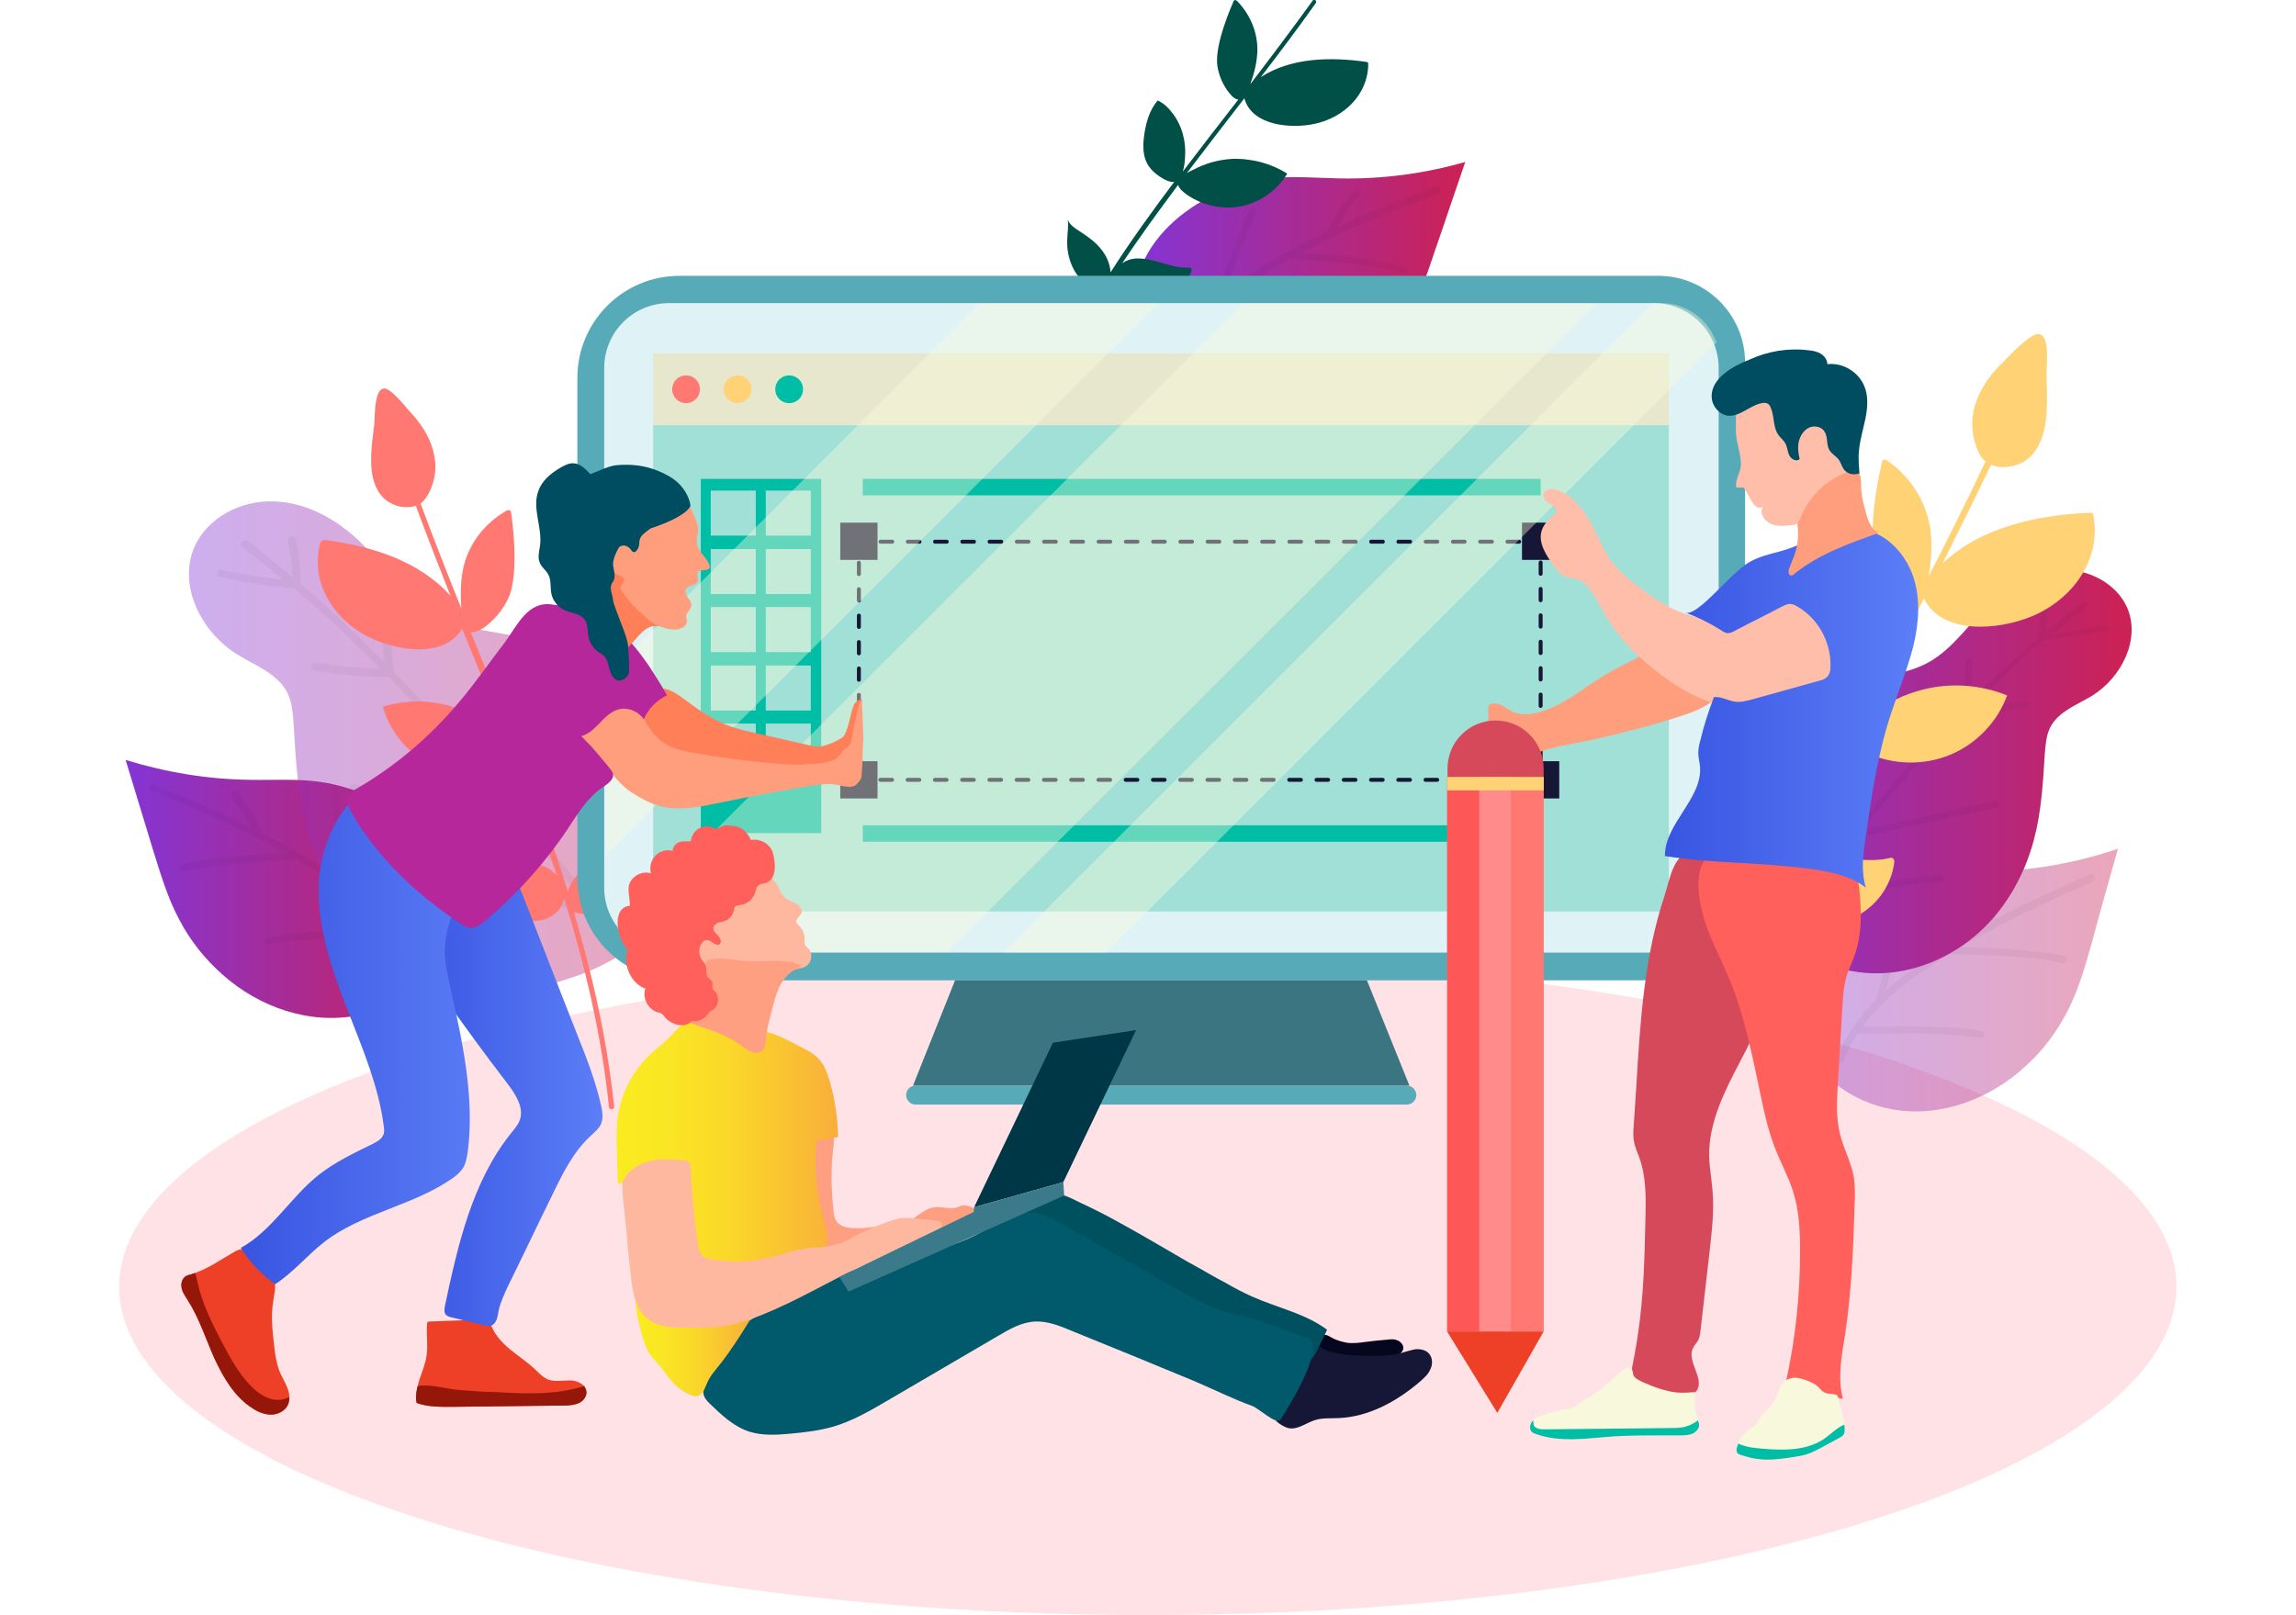 <?xml version="1.0" encoding="utf-8"?>
<!-- Generator: Adobe Illustrator 23.0.5, SVG Export Plug-In . SVG Version: 6.00 Build 0)  -->
<svg version="1.1" id="Layer_1" xmlns="http://www.w3.org/2000/svg" xmlns:xlink="http://www.w3.org/1999/xlink" x="0px" y="0px"
	 viewBox="0 0 530.1 373" style="enable-background:new 0 0 530.1 373;" xml:space="preserve">
<style type="text/css">
	.st0{fill:#E4EBF7;}
	.st1{fill:#FFFFFF;}
	.st2{fill:#D793C9;}
	.st3{fill:#ABDAF7;}
	.st4{fill:#70B2DD;}
	.st5{fill:#F29C8B;}
	.st6{fill:url(#SVGID_1_);}
	.st7{fill:#3150BC;}
	.st8{fill:#78AAF9;}
	.st9{fill:#FEB19E;}
	.st10{fill:#525559;}
	.st11{fill:url(#SVGID_2_);}
	.st12{fill:#FF856A;}
	.st13{fill:#1B3151;}
	.st14{fill:#23406D;}
	.st15{fill:#4E79B7;}
	.st16{opacity:0.49;fill:#1B3151;}
	.st17{fill:url(#SVGID_3_);}
	.st18{fill:url(#SVGID_4_);}
	.st19{fill:url(#SVGID_5_);}
	.st20{fill:url(#SVGID_6_);}
	.st21{fill:url(#SVGID_7_);}
	.st22{fill:#94D6D4;}
	.st23{fill:url(#SVGID_8_);}
	.st24{fill:#FFF7D1;}
	.st25{fill:url(#SVGID_9_);}
	.st26{fill:url(#SVGID_10_);}
	.st27{fill:url(#SVGID_11_);}
	.st28{fill:#F5E5A1;}
	.st29{fill:#CDCDCD;}
	.st30{fill:#1B1464;}
	.st31{fill:url(#SVGID_12_);}
	.st32{fill:url(#SVGID_13_);}
	.st33{fill:#D78785;}
	.st34{fill:#CA605D;}
	.st35{fill:#C5514E;}
	.st36{fill:#BE3C39;}
	.st37{fill:#B5211E;}
	.st38{fill:url(#SVGID_14_);}
	.st39{fill:#CA6AB6;}
	.st40{fill:#C55BAF;}
	.st41{fill:#BE45A6;}
	.st42{fill:#B5279A;}
	.st43{fill:url(#SVGID_15_);}
	.st44{fill:#9BC7D7;}
	.st45{fill:#72B1CA;}
	.st46{fill:#63AAC5;}
	.st47{fill:#4CA0BE;}
	.st48{fill:#2E92B5;}
	.st49{fill:url(#SVGID_16_);}
	.st50{fill:url(#SVGID_17_);}
	.st51{fill:url(#SVGID_18_);}
	.st52{fill:url(#SVGID_19_);}
	.st53{fill:#E6E6E6;}
	.st54{fill:url(#SVGID_20_);}
	.st55{fill:url(#SVGID_21_);}
	.st56{fill:url(#SVGID_22_);}
	.st57{fill:url(#SVGID_23_);}
	.st58{fill:url(#SVGID_24_);}
	.st59{fill:#E47EDA;}
	.st60{fill:#3C2BDA;}
	.st61{fill:#619CE3;}
	.st62{fill:#CCCCCC;}
	.st63{fill:#4D4D4D;}
	.st64{fill:url(#SVGID_25_);}
	.st65{fill:#999999;}
	.st66{fill:#666666;}
	.st67{fill:#F1D34E;}
	.st68{fill:#C85676;}
	.st69{fill:#8043B1;}
	.st70{fill:#FF0000;}
	.st71{fill:#FFFF00;}
	.st72{fill:#00FF00;}
	.st73{fill:#00FFFF;}
	.st74{fill:#0000FF;}
	.st75{fill:#FF00FF;}
	.st76{fill:#BF272D;}
	.st77{fill:#EF5A24;}
	.st78{fill:#F9AE3B;}
	.st79{fill:#FAEC21;}
	.st80{fill:#39B34A;}
	.st81{fill:#8AC43F;}
	.st82{fill:#006837;}
	.st83{fill:#00A79B;}
	.st84{fill:#0071BA;}
	.st85{fill:#333333;}
	.st86{fill:#808080;}
	.st87{fill:#B3B3B3;}
	.st88{fill:#F2F2F2;}
	.st89{fill:#EB1C24;}
	.st90{fill:url(#SVGID_26_);}
	.st91{fill:url(#SVGID_27_);}
	.st92{fill:url(#SVGID_28_);}
	.st93{fill:url(#SVGID_29_);}
	.st94{fill:url(#SVGID_30_);}
	.st95{fill:url(#SVGID_31_);}
	.st96{fill:url(#SVGID_32_);}
	.st97{fill:url(#SVGID_33_);}
	.st98{fill:url(#SVGID_34_);}
	.st99{fill:url(#SVGID_35_);}
	.st100{fill:url(#SVGID_36_);}
	.st101{fill:url(#SVGID_37_);}
	.st102{fill:url(#SVGID_38_);}
	.st103{fill:#FFB293;}
	.st104{fill:#FFCAB5;}
	.st105{fill:url(#SVGID_39_);}
	.st106{fill:url(#SVGID_40_);}
	.st107{fill:url(#SVGID_41_);}
	.st108{fill:url(#SVGID_42_);}
	.st109{fill:url(#SVGID_43_);}
	.st110{fill:url(#SVGID_44_);}
	.st111{fill:url(#SVGID_45_);}
	.st112{fill:url(#SVGID_46_);}
	.st113{fill:url(#SVGID_47_);}
	.st114{fill:url(#SVGID_48_);}
	.st115{fill:url(#SVGID_49_);}
	.st116{fill:url(#SVGID_50_);}
	.st117{fill:url(#SVGID_51_);}
	.st118{fill:#FFE2E6;}
	.st119{opacity:0.4;fill:url(#SVGID_52_);}
	.st120{opacity:4.000000e-02;}
	.st121{fill:url(#SVGID_53_);}
	.st122{fill:#FFD275;}
	.st123{fill:url(#SVGID_54_);}
	.st124{opacity:0.4;fill:url(#SVGID_55_);}
	.st125{fill:#FF7872;}
	.st126{fill:url(#SVGID_56_);}
	.st127{fill:#005048;}
	.st128{fill:#57ABB9;}
	.st129{fill:#DFF3F7;}
	.st130{fill:#3C7582;}
	.st131{fill:#A0E0D6;}
	.st132{fill:#E7E7CE;}
	.st133{fill:#00BEA6;}
	.st134{fill:none;stroke:#161636;stroke-width:0.91;stroke-linecap:round;stroke-linejoin:round;}
	.st135{fill:none;stroke:#161636;stroke-width:0.91;stroke-linecap:round;stroke-linejoin:round;stroke-dasharray:2.697,3.596;}
	.st136{fill:none;stroke:#161636;stroke-width:0.91;stroke-linecap:round;stroke-linejoin:round;stroke-dasharray:2.615,3.487;}
	.st137{fill:#161636;}
	.st138{opacity:0.4;}
	.st139{fill:#FBF9DD;}
	.st140{fill:#FE7F58;}
	.st141{fill:#EE4026;}
	.st142{fill:#95170A;}
	.st143{fill:url(#SVGID_57_);}
	.st144{fill:url(#SVGID_58_);}
	.st145{fill:#FF9E7D;}
	.st146{fill:#004D62;}
	.st147{fill:#D5495B;}
	.st148{fill:#FF605B;}
	.st149{fill:#F8F8DC;}
	.st150{fill:#00BEA5;}
	.st151{fill:#FFBEAA;}
	.st152{fill:url(#SVGID_59_);}
	.st153{fill:#FD5757;}
	.st154{fill:#FF8B8B;}
	.st155{fill:#06061E;}
	.st156{fill:#005160;}
	.st157{fill:#005A6C;}
	.st158{fill:#FF9F81;}
	.st159{fill:url(#SVGID_60_);}
	.st160{fill:#FFB8A0;}
	.st161{fill:url(#SVGID_61_);}
	.st162{fill:#003746;}
	.st163{fill:#3B7A8B;}
	.st164{opacity:0.2;fill-rule:evenodd;clip-rule:evenodd;fill:url(#SVGID_62_);}
	.st165{clip-path:url(#SVGID_64_);}
	.st166{fill-rule:evenodd;clip-rule:evenodd;fill:#C7C0DD;}
	.st167{opacity:0.4;fill-rule:evenodd;clip-rule:evenodd;fill:url(#SVGID_65_);}
	.st168{fill-rule:evenodd;clip-rule:evenodd;fill:#350A3D;}
	.st169{fill-rule:evenodd;clip-rule:evenodd;fill:url(#SVGID_66_);}
	.st170{fill-rule:evenodd;clip-rule:evenodd;fill:#CB6459;}
	.st171{fill-rule:evenodd;clip-rule:evenodd;fill:#B24949;}
	.st172{fill-rule:evenodd;clip-rule:evenodd;fill:#005A6C;}
	.st173{fill-rule:evenodd;clip-rule:evenodd;fill:#E6AD83;}
	.st174{fill-rule:evenodd;clip-rule:evenodd;fill:#B02539;}
	.st175{fill-rule:evenodd;clip-rule:evenodd;fill:#ECD8DA;}
	.st176{fill-rule:evenodd;clip-rule:evenodd;fill:#DF9AA3;}
	.st177{fill-rule:evenodd;clip-rule:evenodd;fill:#C73048;}
	.st178{fill-rule:evenodd;clip-rule:evenodd;fill:#CF4A60;}
	.st179{fill-rule:evenodd;clip-rule:evenodd;fill:#D4A037;}
	.st180{fill-rule:evenodd;clip-rule:evenodd;fill:url(#SVGID_67_);}
	.st181{fill-rule:evenodd;clip-rule:evenodd;fill:url(#SVGID_68_);}
	.st182{fill-rule:evenodd;clip-rule:evenodd;fill:url(#SVGID_69_);}
	.st183{fill-rule:evenodd;clip-rule:evenodd;fill:#FFFFFF;}
	.st184{fill-rule:evenodd;clip-rule:evenodd;fill:url(#SVGID_70_);}
	.st185{fill-rule:evenodd;clip-rule:evenodd;fill:#F2DBDF;}
	.st186{fill-rule:evenodd;clip-rule:evenodd;fill:#BD263E;}
	.st187{fill-rule:evenodd;clip-rule:evenodd;fill:#472055;}
	.st188{fill-rule:evenodd;clip-rule:evenodd;fill:#542763;}
	.st189{fill-rule:evenodd;clip-rule:evenodd;fill:#9EBCD2;}
	.st190{fill-rule:evenodd;clip-rule:evenodd;fill:#7696AE;}
	.st191{fill-rule:evenodd;clip-rule:evenodd;fill:url(#SVGID_71_);}
	.st192{fill-rule:evenodd;clip-rule:evenodd;fill:url(#SVGID_72_);}
	.st193{fill-rule:evenodd;clip-rule:evenodd;fill:url(#SVGID_73_);}
	.st194{fill-rule:evenodd;clip-rule:evenodd;fill:#E7E2EF;}
	.st195{fill:#F4A640;}
	.st196{fill:#ADCFD8;}
	.st197{fill:#55769F;}
	.st198{fill:#DAEEF7;}
	.st199{fill:#FEB546;}
	.st200{fill:#FF5B7E;}
	.st201{fill:#E03268;}
	.st202{fill:#07085B;}
	.st203{fill:#02CCC0;}
	.st204{fill:#06BFAD;}
	.st205{opacity:0.5;fill:#55769F;}
	.st206{fill:#C4DFE8;}
	.st207{fill:#FFC0BB;}
	.st208{opacity:0.6;fill:#FC8D84;}
	.st209{fill:#050645;}
	.st210{fill:#F99893;}
	.st211{fill:#6F747A;}
	.st212{fill:#CDD6E0;}
	.st213{fill:#D9D9D9;}
	.st214{fill:#71BF9D;}
	.st215{fill:none;stroke:#E57E55;stroke-width:0.886;stroke-linecap:round;stroke-linejoin:round;stroke-miterlimit:10;}
	.st216{fill:none;stroke:#E57E55;stroke-width:0.709;stroke-linecap:round;stroke-linejoin:round;stroke-miterlimit:10;}
	.st217{fill:#FFD25A;}
	.st218{fill:#FFBE57;}
	.st219{fill:none;stroke:#FFFFFF;stroke-width:0.865;stroke-miterlimit:10;}
	.st220{fill:#764582;}
	.st221{fill:#9D68AA;}
	.st222{fill:#FFFFFF;stroke:#764582;stroke-width:0.865;stroke-miterlimit:10;}
	.st223{fill-rule:evenodd;clip-rule:evenodd;fill:#764582;}
	.st224{fill-rule:evenodd;clip-rule:evenodd;fill:#FFFFFF;stroke:#764582;stroke-width:0.91;stroke-miterlimit:10;}
	.st225{fill:none;stroke:#764582;stroke-width:1.124;stroke-miterlimit:10;}
	.st226{fill:#FFFFFF;stroke:#764582;stroke-width:0.91;stroke-linecap:round;stroke-linejoin:round;stroke-miterlimit:10;}
	.st227{opacity:0.7;fill:#A1ABAD;}
	.st228{fill:#DD4026;}
	.st229{fill:#E2E2E2;}
	.st230{fill:#FD6141;}
	.st231{fill:none;}
	.st232{fill:none;stroke:#EFE9DA;stroke-width:1.028;stroke-linecap:round;stroke-miterlimit:10;}
	.st233{fill:none;stroke:#EFE9DA;stroke-width:1.028;stroke-miterlimit:10;}
	.st234{fill:#3C8460;}
	.st235{opacity:0.2;fill:#764582;}
	.st236{fill:#E4BCE8;}
	.st237{fill:none;stroke:#FFFFFF;stroke-width:0.865;stroke-miterlimit:10;}
	.st238{fill:#FDEEFF;}
	.st239{fill:#A1ABAD;}
	.st240{fill:#FFCC5A;stroke:#764582;stroke-width:0.865;stroke-miterlimit:10;}
	.st241{fill-rule:evenodd;clip-rule:evenodd;fill:#9D68AA;}
	.st242{fill:#FFB072;}
	.st243{fill:#3E2344;}
	.st244{fill:#FFDCAE;}
	.st245{fill:#FFFFFF;stroke:#FD6141;stroke-width:1.647;stroke-linecap:round;stroke-linejoin:round;stroke-miterlimit:10;}
	.st246{fill:#FF8976;}
	.st247{fill:#F99441;}
	.st248{clip-path:url(#SVGID_75_);fill:#FFAEC1;}
	.st249{clip-path:url(#SVGID_75_);fill:#FFB072;}
	.st250{fill:#552F5E;}
	.st251{fill:#F29353;}
	.st252{clip-path:url(#SVGID_77_);fill:#FFAEC1;}
	.st253{clip-path:url(#SVGID_77_);fill:#FFB072;}
	.st254{fill:none;stroke:#FFFFFF;stroke-width:0.443;stroke-miterlimit:10;}
	.st255{fill-rule:evenodd;clip-rule:evenodd;fill:#FFB072;}
	.st256{fill:#E57E55;}
	.st257{opacity:0.5;fill:#E57E55;}
	.st258{opacity:0.7;fill-rule:evenodd;clip-rule:evenodd;fill:#A1ABAD;}
	.st259{fill:none;stroke:#FFFFFF;stroke-width:0.443;stroke-linecap:round;stroke-linejoin:round;stroke-miterlimit:10;}
	.st260{fill-rule:evenodd;clip-rule:evenodd;fill:#FD6141;}
	.st261{opacity:0.5;}
	.st262{fill-rule:evenodd;clip-rule:evenodd;fill:#DD4026;}
	.st263{clip-path:url(#SVGID_79_);fill:#DD4026;}
	.st264{fill:#F7B614;}
	.st265{opacity:0.5;fill:#FFBE57;}
	.st266{clip-path:url(#SVGID_81_);fill:#DD4026;}
	.st267{fill:none;stroke:#FFFFFF;stroke-width:0.443;stroke-linecap:round;stroke-miterlimit:10;}
	.st268{opacity:0.3;fill:#764582;}
</style>
<g>
	<ellipse class="st118" cx="265" cy="297.2" rx="237.5" ry="75.8"/>
	<g>
		<g>
			<linearGradient id="SVGID_1_" gradientUnits="userSpaceOnUse" x1="414.186" y1="226.393" x2="488.918" y2="226.393">
				<stop  offset="0" style="stop-color:#8335D6"/>
				<stop  offset="1" style="stop-color:#CD2153"/>
			</linearGradient>
			<path style="opacity:0.4;fill:url(#SVGID_1_);" d="M444,202.2c5.3-0.9,10.8-0.7,16.2-0.9c9.8-0.4,19.5-2.1,28.8-5.3
				c-2,7.1-4,14.1-5.9,21.2c-1.5,5.5-3.1,11-5.6,16c-2.4,4.8-5.7,9.3-9.7,12.9c-8.2,7.7-19.9,12.1-30.9,10.1
				c-9.7-1.7-18.8-8.5-21.6-18.2C409.8,219.7,427.5,205,444,202.2z"/>
			<path class="st120" d="M482.6,201.9c-7.5,3.3-15,6.7-22.2,10.5c1.2-2.5,2.6-4.9,4.4-7.1c0.7-0.8-0.6-2-1.2-1.1
				c-2.2,2.9-4,6-5.5,9.3c0,0.1,0,0.1,0,0.2c-3.2,1.7-6.4,3.6-9.6,5.5c-4.5,2.8-9.1,5.9-13.1,9.6c1.7-6.3,3.7-12.5,6-18.7
				c0.4-1-1.1-1.8-1.5-0.8c-2.7,7.1-4.9,14.3-6.8,21.6c-3.8,3.8-7,8.2-9,13.3c-0.4,1,1.1,1.8,1.5,0.8c0.9-2.2,2-4.3,3.3-6.3
				c0,0,0,0,0,0c9.3,0.1,19-0.5,28.2,1c1.1,0.2,1.4-1.5,0.4-1.6c-9-1.5-18.4-0.9-27.5-1c5.2-7,12.7-12.3,20.1-16.8c0,0,0,0,0,0
				c8.6,0.4,17.6,0.2,26,2.1c1,0.2,1.4-1.4,0.4-1.6c-7.7-1.7-15.9-1.7-23.8-2.1c9.8-5.8,20.2-10.5,30.5-15.1
				C484.1,203.1,483.6,201.5,482.6,201.9z"/>
		</g>
		<g>
			<linearGradient id="SVGID_2_" gradientUnits="userSpaceOnUse" x1="396.614" y1="178.042" x2="492.069" y2="178.042">
				<stop  offset="0" style="stop-color:#8335D6"/>
				<stop  offset="1" style="stop-color:#CD2153"/>
			</linearGradient>
			<path class="st11" d="M403.3,174.1c5.4-8,13.8-13.9,23.2-16.3c6.3-1.6,13-1.7,18.7-4.8c5.8-3.2,9.6-9.2,14.4-13.8
				c4.5-4.2,10.2-7.4,16.4-7.6c6.2-0.2,12.6,3.1,15.1,8.7c3.2,7.3-1.3,16.2-8.1,20.4c-3.5,2.1-7.7,3.6-9.6,7.2
				c-1,1.9-1.1,4.1-1.3,6.2c-0.4,6.7-0.8,13.4-2.5,19.8c-2.3,8.7-7,16.8-13.9,22.5c-6.9,5.7-15.9,9-24.9,8.3
				c-4.6-0.4-9.1-1.7-13.5-3.3C396.2,213.5,390.7,192.7,403.3,174.1z"/>
			<path class="st120" d="M485.8,144.5c-3.9,0.8-7.7,1.4-11.6,1.8c2.5-2.1,5-4.2,7.6-6.1c0.8-0.6-0.3-1.8-1.1-1.1
				c-2.9,2.2-5.7,4.5-8.4,6.8c0.1-2.3,0.4-4.5,0.9-6.7c0.2-1-1.3-1.5-1.5-0.5c-0.6,2.8-0.9,5.7-1,8.5c-5.5,4.7-10.8,9.7-15.9,14.8
				c0.3-3.1,0.5-6.1,0.5-9.2c0-1-1.6-1.1-1.6-0.1c0,3.7-0.2,7.4-0.7,11c-8.6,8.8-16.8,18.1-24.7,27.5c0.9-9.6,2-19.2,3.3-28.8
				c0.1-1-1.4-1.1-1.6-0.1c-1.4,10.3-2.6,20.6-3.5,30.9c0,0,0,0,0,0c-3.6,4.4-7.2,8.8-10.8,13.2c-0.3-0.4-0.6-1.1-0.8-2
				c-0.5-2.4-1-4.9-1.4-7.4c-0.9-5.6-1.4-11.3-1.7-16.9c0-1-1.6-1.1-1.6-0.1c0.5,9.5,1.8,19,3.9,28.3c-0.9,1.1-1.7,2.1-2.6,3.2
				c-0.6,0.8,0.7,1.6,1.3,0.8c0.9-1.1,1.8-2.3,2.8-3.4c11-0.8,21.4-5.1,32.4-5c1,0,1.1-1.6,0.1-1.6c-9.3-0.1-18,3-27.1,4.4
				c-1.7,0.3-3,0.6-4,0.4c3.6-4.5,7.3-8.9,11-13.4l32.9-7.2c1-0.2,0.6-1.7-0.4-1.5c-10.3,2.3-20.6,4.5-30.9,6.8
				c7.8-9.3,15.8-18.5,24.3-27.1c4.8-0.1,9.5-0.5,14.2-1.3c1-0.2,0.6-1.7-0.4-1.5c-4.1,0.7-8.2,1.1-12.3,1.2
				c5.3-5.3,10.7-10.4,16.4-15.3c4.7-0.4,9.4-1.1,14.1-2.1C487.1,145.8,486.8,144.3,485.8,144.5z"/>
		</g>
		<path class="st122" d="M482.8,118.4c-12.4,0.5-25.4,3.3-34.3,11.7c3.8-7.6,7.6-15.2,11.2-22.8c1.2,0.6,2.7,0.7,4,0.5
			c6.3-0.8,8.3-6.4,8.8-12c0.2-3,0.1-5.9,0-8.9c-0.1-2.1,1.4-12.4-3.6-9.1c-2.4,1.6-4.3,3.7-6.3,5.7c-3.1,2.9-5.6,6.5-6.7,10.4
			c-0.8,2.9-0.8,6,0.4,9.3c0.4,1.2,1,2.4,2,3.3c0,0,0.1,0.1,0.1,0.1c-4.2,8.9-8.6,17.7-13.1,26.5c0-0.1,0-0.1,0-0.2
			c0.6-3.7,0.9-7.5,0.3-11.2c-1.1-6.3-4.7-11.8-10-15.4c-0.4-0.3-1-0.2-1.1,0.4c0,0.2-3.9,15.7-1.2,22.8c1,2.7,2.6,5.2,4.7,7.2
			c1,1,2.7,2.6,4.3,2.5c-4.7,9.2-9.4,18.3-14,27.6c0.2-1.7,0-3.6-0.1-4.9c-0.6-5.3-3-10.5-7.1-14.1c-1.6-1.4-3.5-2.6-5.6-3.2
			c-2.3,3.9-2.6,8.6-2.2,13.1c0.2,2.5,0.6,5,1.8,7.1c1.1,2,2.9,3.5,5,4.5c1.5,0.8,4.5,2,6.3,1.4c-5.5,11.3-10.8,22.6-15.6,34.2
			c-0.7-2.9-2.6-5.4-4.9-7.3c-2.3-1.9-5.1-3.2-7.8-4.4c-1.8-0.8-3.8-1.6-5-3.2c0.9,2.2,0.8,4.5,1.1,6.8c0.4,3.1,1.6,6.1,3.4,8.6
			c1.2,1.7,2.7,3.2,4.5,4.1c2.1,1,4.7,1.4,6.5,0.6c-1.7,4.3-3.3,8.6-4.9,12.9c-4.3,12.1-7.8,24.5-10.2,37.1
			c-0.2,0.9,1.2,1.2,1.3,0.3c3.7-18.6,9.6-36.5,16.7-54c0.1,2.2,1.3,4.4,4,5.9c1.2,0.6,2.6,0.9,3.9,1.1c4.1,0.4,8.4-0.8,11.7-3.4
			c3.3-2.5,5.6-6.4,6.2-10.5c0.1-0.5,0.1-1-0.3-1.3c-0.3-0.2-0.6-0.1-0.9,0c-3,0.7-6.1,0.4-9.1,0.1c-3-0.3-6.1-0.6-9.1,0.2
			c-1.6,0.4-3,1.3-4,2.4c4.3-10,8.9-19.9,13.7-29.7c0.6,1.3,2.5,2.2,3.7,2.8c5.9,2.7,13,2.8,19,0.3c6-2.5,10.9-7.6,13.1-13.7
			c-6.2-2.5-13.1-3-19.6-1.3c-4.3,1.1-8.3,3.1-11.8,5.8c-0.6,0.4-1.4,1.1-2.3,1.8c4.8-9.6,9.7-19.1,14.5-28.7
			c4.2,8.6,17.4,7.3,25,4.1c9.3-3.9,16.1-13.1,14.1-23.4C483.4,118.6,483,118.4,482.8,118.4z"/>
	</g>
	<g>
		<g>
			<linearGradient id="SVGID_3_" gradientUnits="userSpaceOnUse" x1="28.997" y1="205.303" x2="104.552" y2="205.303">
				<stop  offset="0" style="stop-color:#8335D6"/>
				<stop  offset="1" style="stop-color:#CD2153"/>
			</linearGradient>
			<path class="st17" d="M74.1,180.6c-5.4-0.8-10.8-0.4-16.2-0.5c-9.8-0.1-19.5-1.7-28.9-4.6c2.1,7,4.3,14,6.4,21
				c1.7,5.4,3.3,10.9,6,15.9c2.5,4.8,5.9,9.1,10,12.7c8.4,7.5,20.1,11.6,31.2,9.4c9.6-2,18.5-9,21.1-18.7
				C108.7,197.3,90.7,183,74.1,180.6z"/>
			<path class="st120" d="M35.5,181.2c7.5,3.2,15.1,6.3,22.5,9.9c-1.3-2.5-2.8-4.8-4.5-7c-0.7-0.8,0.5-2,1.2-1.2
				c2.3,2.8,4.2,5.9,5.7,9.2c0,0.1,0,0.1,0,0.2c3.3,1.7,6.5,3.4,9.7,5.3c4.6,2.7,9.2,5.7,13.3,9.2c-1.8-6.3-4-12.4-6.4-18.5
				c-0.4-1,1.1-1.8,1.5-0.8c2.8,7,5.3,14.1,7.3,21.4c3.9,3.7,7.2,8,9.3,13c0.4,1-1,1.8-1.5,0.8c-0.9-2.2-2.1-4.3-3.4-6.2
				c0,0,0,0,0,0c-9.3,0.3-19-0.1-28.2,1.6c-1.1,0.2-1.5-1.4-0.4-1.6c8.9-1.7,18.3-1.4,27.4-1.7c-5.4-6.9-13-12-20.5-16.3
				c0,0,0,0,0,0c-8.6,0.6-17.6,0.7-26,2.7c-1,0.3-1.4-1.4-0.4-1.6c7.7-1.9,15.8-2.1,23.8-2.6c-9.9-5.6-20.4-10-30.9-14.4
				C34,182.4,34.5,180.8,35.5,181.2z"/>
		</g>
		<g>
			<linearGradient id="SVGID_4_" gradientUnits="userSpaceOnUse" x1="43.586" y1="172.363" x2="159.294" y2="172.363">
				<stop  offset="0" style="stop-color:#8335D6"/>
				<stop  offset="1" style="stop-color:#CD2153"/>
			</linearGradient>
			<path style="opacity:0.4;fill:url(#SVGID_4_);" d="M151.3,167.7c-6.5-9.8-16.8-17-28.1-19.9c-7.6-1.9-15.8-2.1-22.7-5.9
				c-7.1-4-11.6-11.2-17.4-16.8c-5.4-5.2-12.4-9.1-19.9-9.3c-7.5-0.3-15.3,3.7-18.3,10.5c-3.9,8.9,1.6,19.7,9.8,24.8
				c4.2,2.6,9.3,4.4,11.6,8.8c1.2,2.3,1.3,4.9,1.5,7.5c0.5,8.1,0.9,16.2,3,24c2.8,10.5,8.5,20.4,16.8,27.4c8.3,7,19.3,11,30.2,10.2
				c5.6-0.4,11.1-2.1,16.4-4C159.7,215.5,166.5,190.3,151.3,167.7z"/>
			<path class="st120" d="M51.2,131.6c4.7,1,9.4,1.8,14.1,2.3c-3-2.6-6.1-5.1-9.3-7.5c-1-0.7,0.3-2.1,1.3-1.4
				c3.5,2.7,6.9,5.5,10.2,8.3c-0.1-2.7-0.4-5.4-1-8.2c-0.3-1.2,1.5-1.8,1.8-0.6c0.7,3.4,1.1,6.9,1.2,10.4c6.7,5.7,13,11.8,19.2,18
				c-0.4-3.7-0.5-7.4-0.5-11.1c0-1.2,1.9-1.3,1.9-0.1c0,4.5,0.3,8.9,0.8,13.4c10.4,10.7,20.3,22,29.9,33.5
				c-1.1-11.7-2.4-23.3-3.9-34.9c-0.2-1.2,1.7-1.3,1.9-0.1c1.7,12.5,3.1,25,4.2,37.5c0,0,0,0,0,0c4.4,5.3,8.8,10.7,13.1,16.1
				c0.4-0.5,0.7-1.3,1-2.5c0.6-3,1.2-5.9,1.7-8.9c1.1-6.8,1.8-13.7,2.1-20.6c0.1-1.2,2-1.3,1.9-0.1c-0.6,11.6-2.2,23-4.8,34.3
				c1,1.3,2.1,2.6,3.1,3.9c0.8,0.9-0.8,2-1.6,1c-1.1-1.4-2.2-2.7-3.3-4.1c-13.3-1-25.9-6.2-39.3-6.2c-1.2,0-1.3-1.9-0.1-1.9
				c11.3,0,21.9,3.7,32.9,5.4c2,0.3,3.6,0.8,4.9,0.5c-4.4-5.4-8.8-10.9-13.3-16.3l-39.9-8.8c-1.2-0.3-0.8-2.1,0.4-1.8
				c12.5,2.8,25,5.5,37.5,8.3c-9.5-11.3-19.2-22.5-29.5-33c-5.8-0.1-11.6-0.6-17.3-1.6c-1.2-0.2-0.8-2,0.4-1.8c5,0.8,9.9,1.3,15,1.5
				c-6.4-6.5-13-12.7-19.9-18.6c-5.8-0.5-11.4-1.4-17.1-2.6C49.6,133.2,50,131.3,51.2,131.6z"/>
		</g>
		<path class="st125" d="M75,124.7c10.8,1.4,21.9,4.9,29,12.9c-2.7-6.9-5.4-13.8-8-20.8c-1.1,0.4-2.4,0.4-3.6,0.2
			c-5.4-1.2-6.8-6.2-6.7-11.1c0-2.6,0.4-5.2,0.7-7.8c0.2-1.8-0.2-10.9,3.8-7.7c1.9,1.5,3.4,3.6,5.1,5.4c2.5,2.8,4.4,6.1,5,9.6
			c0.5,2.6,0.2,5.3-1.1,8.1c-0.5,1-1.1,2-2,2.7c0,0-0.1,0.1-0.1,0.1c3,8.1,6.2,16.2,9.4,24.2c0,0,0-0.1,0-0.1
			c-0.2-3.3-0.2-6.6,0.6-9.8c1.4-5.4,5-9.9,9.9-12.7c0.4-0.2,0.9-0.1,1,0.4c0,0.2,2.2,14-0.7,20c-1.1,2.3-2.7,4.3-4.6,5.9
			c-1,0.8-2.6,2-4,1.8c3.4,8.4,6.8,16.7,10.1,25.1c0-1.5,0.3-3.1,0.5-4.3c0.9-4.6,3.5-8.9,7.3-11.7c1.5-1.1,3.3-2,5.1-2.4
			c1.7,3.6,1.6,7.7,0.9,11.6c-0.4,2.1-0.9,4.3-2.2,6.1c-1.1,1.6-2.8,2.8-4.7,3.6c-1.4,0.5-4.1,1.4-5.6,0.7c4,10.3,7.7,20.6,11,31.1
			c0.8-2.5,2.7-4.6,4.8-6c2.2-1.5,4.7-2.4,7.2-3.2c1.7-0.5,3.5-1.1,4.6-2.4c-0.9,1.8-1,3.9-1.5,5.9c-0.6,2.7-1.9,5.2-3.6,7.2
			c-1.2,1.4-2.6,2.6-4.3,3.2c-1.9,0.7-4.2,0.8-5.8,0.1c1.1,3.9,2.2,7.7,3.2,11.7c2.8,10.9,4.9,22,6.1,33.2c0.1,0.8-1.1,0.9-1.2,0.2
			c-1.7-16.6-5.5-32.6-10.4-48.4c-0.2,1.9-1.4,3.8-3.9,4.8c-1.1,0.5-2.3,0.6-3.5,0.6c-3.6,0-7.3-1.4-10-3.9c-2.7-2.5-4.3-6-4.6-9.6
			c0-0.4,0-0.9,0.4-1.1c0.2-0.1,0.5,0,0.8,0.1c2.5,0.9,5.3,0.8,7.9,0.8c2.7,0,5.4,0,7.9,0.9c1.4,0.5,2.5,1.3,3.4,2.4
			c-3-9.1-6.2-18.1-9.7-27c-0.7,1.1-2.4,1.8-3.5,2.1c-5.4,1.9-11.5,1.4-16.6-1.2c-5-2.6-8.9-7.5-10.4-13c5.6-1.7,11.7-1.6,17.2,0.4
			c3.7,1.3,7,3.3,9.8,6c0.5,0.4,1.2,1,1.8,1.7c-3.4-8.8-7-17.5-10.5-26.1c-4.4,7.2-15.7,5-22.2,1.6c-7.8-4.2-13-12.6-10.5-21.6
			C74.4,124.8,74.8,124.7,75,124.7z"/>
	</g>
	<g>
		<g>
			<linearGradient id="SVGID_5_" gradientUnits="userSpaceOnUse" x1="261.791" y1="66.556" x2="338.313" y2="66.556">
				<stop  offset="0" style="stop-color:#8335D6"/>
				<stop  offset="1" style="stop-color:#CD2153"/>
			</linearGradient>
			<path class="st19" d="M293.1,41.2c5.4-0.6,10.8-0.1,16.2,0c9.8,0.2,19.6-1.1,29-3.8c-2.4,6.9-4.7,13.9-7.1,20.8
				c-1.8,5.4-3.7,10.8-6.4,15.7c-2.7,4.7-6.2,8.9-10.3,12.4c-8.6,7.2-20.5,11-31.4,8.5c-9.6-2.3-18.3-9.5-20.6-19.3
				C258.1,57,276.5,43.2,293.1,41.2z"/>
			<path class="st120" d="M331.7,43c-7.6,2.9-15.3,5.9-22.8,9.3c1.3-2.4,2.9-4.7,4.7-6.9c0.7-0.8-0.5-2-1.2-1.2
				c-2.4,2.7-4.3,5.7-5.9,9c0,0.1,0,0.1,0,0.2c-3.3,1.6-6.6,3.2-9.8,5c-4.6,2.6-9.4,5.5-13.6,8.9c2-6.2,4.3-12.3,6.9-18.3
				c0.4-1-1-1.8-1.4-0.9c-3,6.9-5.7,14-7.9,21.2c-4,3.6-7.5,7.8-9.7,12.8c-0.4,1,1,1.8,1.4,0.9c1-2.2,2.2-4.2,3.6-6.1c0,0,0,0,0,0
				c9.3,0.6,19,0.5,28.1,2.5c1,0.2,1.5-1.4,0.4-1.6c-8.9-1.9-18.3-1.9-27.4-2.4c5.5-6.7,13.4-11.6,20.9-15.7c0,0,0,0,0,0
				c8.6,0.9,17.5,1.2,25.9,3.5c1,0.3,1.5-1.3,0.4-1.6c-7.6-2.1-15.8-2.6-23.7-3.3c10.1-5.3,20.7-9.4,31.3-13.5
				C333.1,44.2,332.7,42.6,331.7,43z"/>
		</g>
		<path class="st127" d="M315.9,14.7c0-0.2-0.2-0.4-0.4-0.4c-8.4-1.2-17.4-1-24.4,3.5c4.3-5.6,8.6-11.3,12.7-17.1
			c0.3-0.5-0.4-1.1-0.7-0.6c-4.7,6.5-9.5,12.9-14.4,19.3c0,0,0-0.1,0-0.1c0.9-2.4,1.5-4.9,1.6-7.5c0.1-4.4-1.7-8.5-4.7-11.6
			c-0.2-0.2-0.7-0.3-0.8,0.1c0,0.1-4.6,10-3.7,15.1c0.3,1.9,1.1,3.8,2.2,5.4c0.6,0.8,1.5,2.1,2.6,2.2c-4.3,5.5-8.6,11.1-12.8,16.6
			c0.3-1.1,0.5-2.4,0.5-3.3c0.3-3.6-0.7-7.4-3-10.3c-0.9-1.2-2-2.2-3.3-2.8c-2,2.3-2.8,5.4-3.2,8.5c-0.2,1.7-0.2,3.4,0.3,5
			c0.5,1.5,1.5,2.7,2.7,3.6c0.9,0.7,2.7,1.9,4,1.7c-5.1,6.8-10.1,13.7-14.7,20.9c-0.1-2-1-4-2.3-5.5c-1.3-1.6-3-2.8-4.7-3.9
			c-1.1-0.7-2.4-1.5-2.9-2.8c0.3,1.5-0.1,3.1-0.1,4.7c-0.1,2.1,0.3,4.2,1.2,6.2c0.6,1.3,1.4,2.5,2.5,3.3c1.3,0.9,3,1.5,4.3,1.3
			c-1.7,2.6-3.3,5.3-4.9,8c-4.4,7.6-8.3,15.4-11.5,23.5c-0.2,0.6,0.6,0.9,0.9,0.4c4.8-12,11-23.2,18-33.9c-0.2,1.5,0.3,3.1,1.9,4.4
			c0.7,0.6,1.6,1,2.5,1.2c2.7,0.8,5.7,0.5,8.2-0.8c2.5-1.3,4.5-3.6,5.5-6.2c0.1-0.3,0.2-0.7-0.1-0.9c-0.2-0.1-0.4-0.1-0.6-0.1
			c-2.1,0.1-4.1-0.5-6.1-1.1c-2-0.6-4-1.1-6.1-1c-1.1,0.1-2.2,0.5-3,1.1c4.1-6.2,8.5-12.2,12.9-18.1c0.3,1,1.4,1.8,2.1,2.3
			c3.6,2.5,8.3,3.5,12.6,2.6c4.3-0.9,8.2-3.7,10.5-7.5c-3.8-2.4-8.4-3.6-12.9-3.4c-3,0.2-5.9,1-8.6,2.4c-0.4,0.2-1.1,0.5-1.7,0.9
			c4.4-5.8,8.9-11.6,13.3-17.3c1.7,6.3,10.7,7.1,16.2,5.9C310.2,27.2,315.9,21.9,315.9,14.7z"/>
	</g>
	<g>
		<g>
			<path class="st128" d="M133.3,202.8V87.3c0-13.1,10.6-23.6,23.6-23.6h226c11,0,20,9,20,20v119.1c0,13.1-10.6,23.6-23.6,23.6
				H156.9C143.8,226.4,133.3,215.8,133.3,202.8z"/>
			<path class="st129" d="M381.7,220H154.5c-8.3,0-15-6.7-15-15V85c0-8.3,6.7-15,15-15h227.3c8.3,0,15,6.7,15,15v120
				C396.7,213.3,390,220,381.7,220z"/>
		</g>
		<path class="st128" d="M324.8,255.1H211.4c-1.2,0-2.2-1-2.2-2.2l0,0c0-1.2,1-2.2,2.2-2.2h113.4c1.2,0,2.2,1,2.2,2.2l0,0
			C327,254.1,326,255.1,324.8,255.1z"/>
		<polygon class="st130" points="325.4,250.7 210.8,250.7 220.5,226.4 315.6,226.4 		"/>
		<g>
			<rect x="150.8" y="98.1" class="st131" width="234.5" height="112.4"/>
			<g>
				<rect x="150.8" y="81.6" class="st132" width="234.5" height="16.6"/>
				<g>
					<path class="st125" d="M161.6,89.9c0-1.8-1.4-3.2-3.2-3.2c-1.8,0-3.2,1.4-3.2,3.2c0,1.8,1.4,3.2,3.2,3.2
						C160.2,93.1,161.6,91.7,161.6,89.9z"/>
					<path class="st122" d="M173.5,89.9c0-1.8-1.4-3.2-3.2-3.2c-1.8,0-3.2,1.4-3.2,3.2c0,1.8,1.4,3.2,3.2,3.2
						C172,93.1,173.5,91.7,173.5,89.9z"/>
					<path class="st133" d="M185.4,89.9c0-1.8-1.4-3.2-3.2-3.2s-3.2,1.4-3.2,3.2c0,1.8,1.4,3.2,3.2,3.2S185.4,91.7,185.4,89.9z"/>
				</g>
			</g>
			<rect x="161.8" y="110.6" class="st133" width="27.8" height="81.8"/>
			<g>
				<rect x="164.1" y="113.3" class="st131" width="10.4" height="10.4"/>
				<rect x="176.8" y="113.3" class="st131" width="10.4" height="10.4"/>
			</g>
			<g>
				<rect x="164.1" y="126.8" class="st131" width="10.4" height="10.4"/>
				<rect x="176.8" y="126.8" class="st131" width="10.4" height="10.4"/>
			</g>
			<g>
				<rect x="164.1" y="140.2" class="st131" width="10.4" height="10.4"/>
				<rect x="176.8" y="140.2" class="st131" width="10.4" height="10.4"/>
			</g>
			<g>
				<rect x="164.1" y="153.7" class="st131" width="10.4" height="10.4"/>
				<rect x="176.8" y="153.7" class="st131" width="10.4" height="10.4"/>
			</g>
			<g>
				<rect x="164.1" y="167.1" class="st131" width="10.4" height="10.4"/>
				<rect x="176.8" y="167.1" class="st131" width="10.4" height="10.4"/>
			</g>
			<g>
				<g>
					<g>
						<polyline class="st134" points="355.7,178.7 355.7,180.1 354.3,180.1 						"/>
						<line class="st135" x1="350.7" y1="180.1" x2="201.5" y2="180.1"/>
						<polyline class="st134" points="199.7,180.1 198.3,180.1 198.3,178.7 						"/>
						<line class="st136" x1="198.3" y1="175.3" x2="198.3" y2="128.2"/>
						<polyline class="st134" points="198.3,126.4 198.3,125.1 199.7,125.1 						"/>
						<line class="st135" x1="203.3" y1="125.1" x2="352.5" y2="125.1"/>
						<polyline class="st134" points="354.3,125.1 355.7,125.1 355.7,126.4 						"/>
						<line class="st136" x1="355.7" y1="129.9" x2="355.7" y2="177"/>
					</g>
				</g>
				<g>
					<rect x="194" y="120.7" class="st137" width="8.6" height="8.6"/>
					<rect x="351.4" y="120.7" class="st137" width="8.6" height="8.6"/>
				</g>
				<g>
					<rect x="194" y="175.8" class="st137" width="8.6" height="8.6"/>
					<rect x="351.4" y="175.8" class="st137" width="8.6" height="8.6"/>
				</g>
			</g>
			<rect x="199.2" y="110.6" class="st133" width="156.5" height="3.8"/>
			<rect x="199.2" y="190.6" class="st133" width="156.5" height="3.8"/>
		</g>
		<g class="st138">
			<path class="st139" d="M396.3,79.1c-1.9-5.3-6.9-9.1-12.8-9.1h-1.9L231.6,220h23.8L396.3,79.1z"/>
			<path class="st139" d="M286.9,70.1L142.5,214.4c2.5,3.4,6.4,5.5,10.9,5.5h65.3L368.6,70.1H286.9z"/>
			<polygon class="st139" points="139.9,156.4 139.9,197.5 267.3,70.1 226.2,70.1 			"/>
		</g>
	</g>
	<g>
		<path class="st140" d="M168.2,167.6c2.2,0.8,4.4,1.3,6.7,1.8c4,0.9,7.9,1.8,11.9,2.7c1,0.2,2.1,0.5,3.2,0.2c1.5-0.4,3.2-1.1,4.5-2
			c1.4-1.1,1.9-6.3,2.8-7.8c0.6-0.9,1.8-1.2,1.7-0.7c-0.2,0.8,0.4,8.8,0.2,9.6c-0.4,1.7-1.8,3.1-3.4,3.8c-1.6,0.7-3.3,1-5,1.1
			c-4.8,0.4-9.5,0.6-14.3,0.3c-4.3-0.3-8.6-0.1-12.8-1.1c-4.1-0.9-7.9-1.8-11.6-3.7c-1.5-0.7-2.9-2.6-3.9-3.8
			c-3.1-3.5,1.1-9.7,5.4-8.9c2.4,0.5,4.9,2.9,6.9,4.2C162.8,165,165.4,166.5,168.2,167.6z"/>
		<g>
			<g>
				<path class="st141" d="M135.4,321.6c0,1.1-0.9,2.1-1.9,2.5c-1,0.4-2.2,0.5-3.3,0.5c-8.5,0.1-17,0.2-25.5,0.3
					c-2.9,0-5.8,0.1-8.5-0.9c-0.3-1.3-0.1-2.5,0.2-3.8c0.5-2.2,1.6-4.4,2-6.6c0.5-2.5,0-5.1,0.2-7.7c0-0.2,0-0.5,0.2-0.6
					c0.1-0.1,0.3-0.1,0.4-0.1c2.7-0.1,5.3-0.2,8-0.3c0.8,0,5.8,0,6,0.6c0.7,2.4,2.5,4.4,4.5,6.1c2,1.6,4.1,3,6,4.8
					c0.8,0.8,1.6,1.6,2.6,2.1c1.6,0.7,3.5,0.3,5.3,0.3c1.2,0,2.6,0.5,3.3,1.4C135.1,320.5,135.4,321,135.4,321.6z"/>
				<path class="st142" d="M135.4,321.6c0,1.1-0.9,2.1-1.9,2.5c-1,0.4-2.2,0.5-3.3,0.5c-8.5,0.1-17,0.2-25.5,0.3
					c-2.9,0-5.8,0.1-8.5-0.9c-0.3-1.3-0.1-2.5,0.2-3.8c0.3-0.1,0.6-0.2,0.9-0.2c2.7-0.2,5.9,0.8,8.6,1c2.8,0.2,5.7,0.5,8.6,0.5
					c6.8,0.4,13.9,0.7,20.4-1.4C135.1,320.5,135.4,321,135.4,321.6z"/>
			</g>
			<linearGradient id="SVGID_6_" gradientUnits="userSpaceOnUse" x1="94.808" y1="252.846" x2="139.103" y2="252.846">
				<stop  offset="0" style="stop-color:#3855E1"/>
				<stop  offset="1" style="stop-color:#5C7EF7"/>
			</linearGradient>
			<path class="st20" d="M117.2,250.3c1.8,2.4,3.7,5.3,2.9,8.1c-0.4,1.3-1.3,2.3-2.1,3.3c-9,11.2-12.3,25.9-15.3,40
				c-0.1,0.6-0.2,1.4,0.2,1.9c0.3,0.3,0.7,0.5,1.2,0.6c2.6,0.6,5.1,1.3,7.7,1.9c0.5,0.1,1,0.2,1.4,0.1c1.4-0.3,1.7-2.1,1.9-3.4
				c0.4-2,1.3-3.8,2.1-5.6c3.5-7.1,6.9-14.3,10.4-21.4c2.3-4.8,4.8-9.8,8.7-13.4c0.9-0.9,2-1.7,2.5-2.9c0.5-1.3,0.3-2.8,0-4.1
				c-1.3-5.8-3.5-11.4-5.7-16.9c-4.7-11.9-9.3-23.9-14-35.8c-0.4-0.9-0.7-1.9-1.5-2.5c-1.5-1.2-3.7-0.4-5.4,0.4
				c-5.8,3-11,7.3-15,12.5c-2,2.6-3.4,5.5-1.4,8.3c2.1,3,4.5,5.8,6.6,8.8C107.2,236.9,112.1,243.7,117.2,250.3z"/>
		</g>
		<g>
			<g>
				<path class="st141" d="M63.3,295.7c0.5,1.5,0,3.1-0.2,4.7c-0.6,3.4-0.2,7,0.2,10.4c0.2,2,0.5,3.9,1.2,5.8
					c0.5,1.3,1.3,2.5,1.8,3.8c0.3,0.7,0.5,1.5,0.5,2.3c0,0.7-0.1,1.3-0.4,1.9c-0.7,1.3-2.3,2.1-3.8,2.1c-1.5,0-3-0.6-4.2-1.4
					c-4.2-2.6-6.8-7.1-8.9-11.6c-2-4.5-3.5-9.3-6.2-13.5c-0.6-1-1.3-1.9-1.4-3c-0.2-1.1,0.4-2.4,1.5-2.7c0.5-0.1,1.1-0.3,1.6-0.5
					c3.4-1.2,6.1-3.2,9.3-5c3.2-1.9,5.8,2.1,7.7,4.4C62.4,294,63,294.8,63.3,295.7z"/>
				<path class="st142" d="M65.6,323.1c0.4-0.1,0.8-0.3,1.2-0.4c0,0.7-0.1,1.3-0.4,1.9c-0.7,1.3-2.3,2.1-3.8,2.1
					c-1.5,0-3-0.6-4.2-1.4c-4.2-2.6-6.8-7.1-8.9-11.6c-2-4.5-3.5-9.3-6.2-13.5c-0.6-1-1.3-1.9-1.4-3c-0.2-1.1,0.4-2.4,1.5-2.7
					c0.5-0.1,1.1-0.3,1.6-0.5c0.4,0.8,0.5,1.8,0.7,2.6c1.1,4.7,3.3,9.1,5.5,13.3c2.1,4,4.3,8.1,7.7,11.1
					C60.7,322.6,63.2,323.8,65.6,323.1z"/>
			</g>
			<linearGradient id="SVGID_7_" gradientUnits="userSpaceOnUse" x1="55.544" y1="239.874" x2="114.2" y2="239.874">
				<stop  offset="0" style="stop-color:#3855E1"/>
				<stop  offset="1" style="stop-color:#5C7EF7"/>
			</linearGradient>
			<path class="st21" d="M113.9,190c0.7,1,0.2,2.4-0.3,3.5c-4,8.7-10.9,16.7-10.9,26.3c0,2.3,0.5,4.7,1,7c0.1,0.5,0.2,0.9,0.3,1.4
				c2.8,12.4,5.6,25.2,4,37.8c-0.2,1.2-0.4,2.5-1,3.6c-0.7,1.1-1.7,2-2.8,2.7c-9,6.2-20.6,7.8-29.3,14.5c-4,3.1-7.2,7.1-11.4,9.8
				c-3.1-2.3-5.9-5.1-7.9-8.4c7.2-4,11.5-11.7,17.9-16.8c3.8-3,8.2-5.1,12.5-7.2c1-0.5,2.1-1.1,2.5-2.1c0.3-0.7,0.2-1.4,0.1-2.1
				c-1.2-9.1-4.8-17.6-8.1-26.1c-0.8-2-1.6-4-2.3-6.1c-2.4-6.6-4.3-13.3-4.6-20.3c-0.2-4.1,0.3-8.2,1.6-12c1.1-3.5,2.8-6.8,5.1-9.6
				c2.4-2.8,4.3-2.7,7.8-2.4c8.2,0.8,16.2,2.6,23.9,5.4C112.6,189.1,113.4,189.4,113.9,190z"/>
		</g>
		<path class="st145" d="M146.1,183.2c1.9,1.2,3.9,2.3,6,2.9c4.7,1.3,9.7,0.2,14.5-0.8c6.8-1.4,13.7-2.7,20.5-3.8
			c2.1-0.3,4.2-0.7,6.3-0.2c1.5,0.3,3.5,0.9,4.5-0.3c0.4-0.5,0.9-0.9,1-1.6c0.4-4,0.5-13.7,0-17.6c-0.9,0.3-1.8,6.7-2,7.6
			c-0.2,1-0.2,2-0.9,2.8c-0.3,0.4-0.7,0.6-1.1,0.9c-0.5,0.5-0.8,1.2-1.4,1.7c-0.8,0.8-1.9,1.1-3,1.3c-4.9,0.9-9.9,0.4-14.9-0.1
			c-5.1-0.5-10.2-1.2-15.2-2.1c-2.8-0.5-5.8-1.1-8-3c-2.5-2-3.8-5.2-5.5-7.9c-0.4-0.5-0.8-1.1-1.3-1.4c-0.7-0.4-1.5-0.3-2.2-0.3
			c-2.7,0.3-5.4,1-7.6,2.6c-1.5,1.1-3.6,3.2-3.5,5.2c0.1,1.8,3.2,2,4.3,3.3C139.7,176.2,142.1,180.7,146.1,183.2z"/>
		<path class="st42" d="M116.6,148.3c-1.7,2.2-3.3,4.4-5,6.7c-1.9,2.5-3.8,5.1-5.9,7.5c-6.6,7.8-14.5,14.5-23.3,19.6
			c-0.9,0.5-1.9,1.1-2.2,2.1c-0.3,1,0.2,2,0.7,3c6,10.7,15.2,19.3,25.4,26.1c0.8,0.5,1.7,1.1,2.7,1c1-0.1,1.8-0.7,2.6-1.3
			c7.5-6.2,14.1-13.5,19.5-21.6c2.3-3.5,4.6-7.3,8.1-9.6c1.2-0.8,2.7-1.9,2.3-3.2c-0.1-0.4-0.4-0.7-0.6-1c-2.1-2.6-4.3-5.2-6.7-7.6
			c3.3-0.8,4.9-4.8,8.1-6c2.2-0.9,5,0.1,6.3,2.1c1.1-2.4,3-4.4,5.4-5.5c-1.3-2.4-2.8-4.7-4.3-7c-1.9-2.7-3.9-5.4-6.4-7.5
			c-4.4-3.7-10.2-5.9-15.9-6.5C121.8,138.8,119.4,144.5,116.6,148.3z"/>
		<path class="st140" d="M139.1,136.4c-1.2,1.8-2.8,3.3-4.4,4.8c1.4,0.7,2.9,1.4,3.9,2.6c2.2,2.8,1.2,7.4,3.7,10
			c-0.2-1,0.6-1.9,1.2-2.6c1.3-1.4,2.5-2.8,3.8-4.2c0.8-0.9,1.7-1.8,2.8-2.2c1-0.4,2.2-0.2,3.3-0.1c-2.2-4.2-4.5-8.5-7.8-11.9
			c-0.9-0.9-2.9-2.9-4.2-1.6c-0.6,0.6-0.6,1.8-0.9,2.6C140.1,134.7,139.6,135.6,139.1,136.4z"/>
		<path class="st145" d="M158.2,115c1,1.6,3,5.8,3,7.1c0,1.4-0.4,1.6-0.3,3.1c0,2.4,2.3,3.1,3,5.7c0,0.7-1.2,0.8-1.9,0.8
			c-0.3,0-0.5,0.1-0.7,0.2c-0.7,0.5,0.1,1.6-0.2,2.4c-0.4,1-2.1,0.8-2.7,1.7c-0.4,0.6,0,1.4,0.4,2c0.4,0.6,0.9,1.2,0.8,1.9
			c-0.1,0.9-1.2,1.6-1.2,2.5c0.1,0.5,0.3,1.1,0.1,1.6c-0.4,0.8-0.9,1-1.8,1.3c-1.5,0.5-5.1-0.7-6.3-1.6c-4.7-3.9-7.4-7.4-7.1-8.2
			c0.2-0.6,0.9-1.1,0.8-1.8c-0.2-0.7-1.2-0.7-1.8-1.1c-0.6-0.4-0.8-1.1-1-1.7c-0.2-0.7-0.4-1.4-0.6-2.1c-0.3-0.8-0.5-1.7-0.4-2.6
			c0.1-0.9,0.6-1.8,1.4-2.1c0.7-0.2,1.4,0,2,0.4c0.6,0.4,1,1,1.5,1.5c1-1.1,1.9-2.2,2.7-3.3c0.2-0.2,0.3-0.4,0.4-0.7
			c0.1-0.3,0-0.6-0.1-0.9c-0.3-1.2-0.6-2.3-0.7-3.6c-0.1-0.9-0.1-1.8,0.2-2.6c0.7-1.8,2.9-2.7,4.8-2.5c1.9,0.2,3.7,1.2,5.3,2.2
			C157.9,114.7,158.2,115,158.2,115z"/>
		<path class="st146" d="M143,126.3c1.1-0.7,2.1-0.1,2.7,0.7c0.2,0.3,0.4,0.6,0.8,0.5c0.3,0,0.4-0.3,0.6-0.5c0.9-1.3,0.1-1.9,1-3.2
			c0.3-0.4,1.8-1.6,2.2-1.8c8.2-2.7,9.1-5,9.1-5.2c0-0.8-0.9-4.5-4.9-6.8c-2.5-1.4-6-3-11.8-2.6c-2.1,0.1-4.4,1.4-6.4,2.1
			c-1-1.1-2.3-2.4-3.8-2.5c-1.1-0.1-2.2,0.5-3.1,1c-2.2,1.3-4.3,3-5.1,5.4c-1.5,3.9,0.9,8.3,0.4,12.5c-0.2,1.4-0.6,2.8-0.1,4
			c0.4,1.1,1.5,1.8,2,2.8c0.7,1.3,0.4,2.9,0.7,4.4c0.3,1.6,1.5,3.1,3,3.8c1.6,0.7,3.7,0.8,4.7,2.2c0.8,1.1,0.6,2.7,0.9,4.1
			c0.3,1.4,1.2,2.6,2.3,3.4c0.4,0.3,0.9,0.5,1.2,0.8c0.8,0.8,1,2,1.3,3.1c0.3,1.1,0.8,2.3,1.9,2.6c1,0.3,2.1-0.5,2.5-1.4
			c0.4-1-0.1-5.8-0.1-6.6c-0.1-2.2-3.3-8.8-3.5-10.7c-0.1-1.2-0.8-2.4-0.3-3.5c0.1-0.3,0.4-0.6,0.5-0.9c0.4-0.9,0.1-2-0.1-3.1
			C141.2,129,143,126.3,143,126.3z"/>
	</g>
	<g>
		<g>
			<g>
				<g>
					<path class="st147" d="M384.3,206.9c-4.7,14.1-5.6,29-6.5,43.8c-0.2,3.1-0.4,6.2-0.6,9.2c-0.1,1.3-0.2,2.6,0.1,3.9
						c0.2,1.2,0.8,2.4,1.2,3.6c1.6,4.4,1.5,9.2,1.4,13.9c-0.2,9.1-0.4,18.3-1.8,27.3c-0.4,2.7-0.9,5.3-1.4,7.9
						c-0.2,0.7-0.3,1.5,0.1,2.2c0.4,0.7,1.2,0.9,1.9,1.1c2.3,0.7,4.6,1.4,6.9,2.1c2.1,0.6,4.8,1.1,6.1-0.7c2-2.8-2.4-6.8-0.8-9.9
						c0.3-0.7,0.9-1.2,1.2-1.8c0.3-0.6,0.4-1.4,0.5-2.1c0.7-6.1,1.4-12.2,2.1-18.3c0.5-4.6,1.1-9.3,0.7-13.9
						c-0.2-2.7-0.7-5.4-0.8-8.2c-0.1-7.8,3.6-15.1,7.3-22.1c1.7-3.2,3.4-6.6,4.1-10.2c0.8-3.9,0.3-8-0.2-11.9
						c-0.7-5.5-1.3-11-2-16.5c-0.2-1.8-0.5-3.7-1.4-5.3c-2.1-3.6-7.4-4.8-11.3-4.5C386.3,196.9,385.6,202.9,384.3,206.9z"/>
					<path class="st148" d="M393.5,212.4c1.5,4.9,4,9.3,5.9,14c3.6,8.8,5.3,18.2,7.3,27.5c0.8,3.8,1.7,7.6,3.1,11.2
						c1.3,3.4,3.1,6.6,4.2,10.1c1.4,4.4,1.6,9.1,1.6,13.7c0,10.4-1.1,20.7-3.4,30.9c4.4,1.1,8.9,2.2,13.3,3.3
						c-1.3-4.8-0.3-10,0.5-14.9c1.5-10,1.9-20.2,2.2-30.3c0.1-2,0.1-4.1-0.2-6.1c-0.6-3.4-2.4-6.6-3.2-10c-0.9-3.6-0.7-7.4-0.5-11.2
						c0.4-6.2,0.7-12.3,1.1-18.5c0.1-2.1,0.3-4.2,0.8-6.2c0.5-1.9,1.5-3.7,2.1-5.6c1.6-4.7,1.5-9.8,1-14.7c-0.1-1.2-0.3-2.5-1-3.4
						c-0.9-1.2-2.4-1.6-3.8-2c-7.9-2.2-16.2-4.5-24.5-3.7c-3.6,0.3-6.1,0.4-7.3,3.9C391.5,203.9,392.4,208.7,393.5,212.4z"/>
					<path class="st149" d="M392.3,329.2c-0.1,0.9-0.9,1.7-1.8,2c-0.9,0.3-1.9,0.3-2.8,0.3c-1.4,0-2.7,0-4.1,0c-3.5,0-7,0-10.6,0.2
						c-6.2,0.4-12.7,1.6-18.6-0.6c-0.3-0.1-0.5-0.2-0.7-0.4c-0.4-0.3-0.5-0.9-0.4-1.4c0.1-0.5,0.3-0.9,0.7-1.3
						c0.2-0.2,0.4-0.4,0.6-0.5c0.6-0.4,1.4-0.6,2.1-0.9c1.9-0.5,3.8-1,5.8-1.3c0.3-0.1,0.7-0.1,1-0.3c0.4-0.2,0.8-0.6,1.1-0.9
						c0.8-0.7,1.7-1.1,2.6-1.6c2.5-1.5,4.6-3.6,6.8-5.5c0.7-0.7,2.4-1.9,2.9-0.5c0.2,0.6,0,1,0.5,1.5c0.5,0.6,1.3,0.9,1.9,1.2
						c2.5,1.1,5.1,2.1,7.9,2.4c1.4,0.1,2.8,0,4.2-0.1c-0.1,1.9-0.2,3.9,0.4,5.7c0.1,0.3,0.2,0.6,0.3,0.9
						C392.2,328.5,392.3,328.8,392.3,329.2z"/>
					<path class="st150" d="M392.3,329.2c-0.1,0.9-0.9,1.7-1.8,2c-0.9,0.3-1.9,0.3-2.8,0.3c-1.4,0-2.7,0-4.1,0c-3.5,0-7,0-10.6,0.2
						c-6.2,0.4-12.7,1.6-18.6-0.6c-0.3-0.1-0.5-0.2-0.7-0.4c-0.4-0.3-0.5-0.9-0.4-1.4c0.1-0.5,0.3-0.9,0.7-1.3
						c0.1,0.6-0.2,1.2,0.6,1.7c0.6,0.4,1.4,0.4,2.1,0.4c9.6-0.1,19.3-0.2,28.9-0.3c1.3,0,2.6,0,3.8-0.4c0.9-0.3,1.8-0.7,2.5-1.3
						c0,0,0.1,0,0.1-0.1C392.2,328.5,392.3,328.8,392.3,329.2z"/>
					<path class="st149" d="M425.9,330.3c0,0.4-0.1,0.9-0.4,1.2c-0.2,0.2-0.5,0.4-0.7,0.5c-1.3,0.7-2.6,1.4-3.9,2.1
						c-1.3,0.7-2.5,1.4-3.9,1.8c-0.9,0.3-1.9,0.4-2.9,0.6c-2,0.3-4,0.6-6,0.6c-2.1,0-4.2-0.4-6.2-1.1c-0.4-0.1-0.8-0.3-0.9-0.7
						c-0.1-0.3-0.1-0.6,0-0.9c0.1-0.4,0.2-0.7,0.3-1c0.4-1.1,1.1-2,2-2.8c0.8-0.7,1.9-1.3,2.5-2.2c0.3-0.5,0.5-1,0.9-1.5
						c0.3-0.4,0.7-0.7,1.1-1.1c1.4-1.3,2.3-2.8,2.8-4.6c0.5-1.6,1.7-2.8,3.4-3c0.7-0.1,1.5,0.1,2.2,0.3c1.3,0.4,2.6,0.9,3.6,1.8
						c0.3,0.3,0.6,0.7,1,1c0.7,0.6,1.7,0.6,2.6,0.7c0.2,0,0.5,0.1,0.7,0.2c0.2,0.2,0.2,0.4,0.3,0.6c0.4,1.5,0.8,3.1,1.2,4.6
						c0.1,0.5,0.2,0.9,0.3,1.4C425.9,329.4,425.9,329.9,425.9,330.3z"/>
					<path class="st150" d="M425.9,330.3c0,0.4-0.1,0.9-0.4,1.2c-0.2,0.2-0.5,0.4-0.7,0.5c-1.3,0.7-2.6,1.4-3.9,2.1
						c-1.3,0.7-2.5,1.4-3.9,1.8c-0.9,0.3-1.9,0.4-2.9,0.6c-2,0.3-4,0.6-6,0.6c-2.1,0-4.2-0.4-6.2-1.1c-0.4-0.1-0.8-0.3-0.9-0.7
						c-0.1-0.3-0.1-0.6,0-0.9c0.1-0.4,0.2-0.7,0.3-1c0.2,0.1,0.3,0.1,0.5,0.2c1.1,0.4,2.2,0.7,3.4,0.8c2.8,0.3,5.5,0.5,8.3,0.3
						c2.8-0.2,5.5-0.9,7.8-2.5c1.5-1.1,2.9-2.5,4.5-3.2C425.9,329.4,425.9,329.9,425.9,330.3z"/>
				</g>
				<g>
					<path class="st145" d="M377.1,152.4c-2,1-4,2-5.9,3.1c-5.6,3.2-10.5,7.9-16.8,9.2c-1.9,0.4-3.8,0.4-5.5-0.5
						c-1.1-0.6-2.1-1.5-3.3-1.7c-3.2-0.5-1.6,2.4-2,3.6c-0.6,2-2.9,2.6-3.7,4.4c-1,2.2,0.7,4.8,2.4,6.1c1.4,1.1,3.2,1.6,4.9,1.2
						c3.4-0.8,6.3-3.7,9.9-4.7c3.8-1.1,7.8-1.6,11.6-2.5c6.5-1.5,13-3.1,19.3-5.2c2.6-0.8,5.1-1.8,7.3-3.4c1.4-1,2.6-2.3,3.7-3.5
						c1.2-1.3,2.3-2.5,3.5-3.8c0.2-0.2,0.4-0.5,0.4-0.8c0-0.3-0.3-0.6-0.5-0.9c-2.6-2.3-5.3-4.4-8.1-6.4c-3-2.1-4.7-2.8-7.6-0.6
						C383.7,148.6,380.4,150.6,377.1,152.4z"/>
					<path class="st151" d="M367.1,120.4c-1.8-3.2-4.4-6.3-7.9-7.3c-1-0.3-2.4-0.2-2.8,0.8c-0.3,0.8,0.3,1.6,0.9,2.1
						c0.7,0.5,1.5,0.9,1.9,1.6c0.1,0.1,0.1,0.2,0.2,0.4c0,0.3-0.2,0.5-0.4,0.7c-1.2,1-2.5,2.2-3,3.7c-1,2.8,0.9,5.7,2.6,8.1
						c0.8,1.1,1.7,2.2,2.9,2.7c1,0.4,2.2,0.4,3.2,0.8c1,0.4,1.7,1.3,2.4,2.2c1.9,2.6,3.2,5.6,5,8.2c2.5,3.7,5.7,6.9,9.2,9.7
						c5.8,4.8,12.6,8.9,20.1,9.2c6.9,0.3,13.4-2.8,19.7-5.7c0.6-0.3,1.1-0.5,1.5-1c0.3-0.3,0.4-0.8,0.5-1.2c1-3.1,1.3-6.6,0.3-9.7
						c-1-3.1-3.4-5.9-6.6-6.8c-4.4-1.2-8.8,1.3-13.1,2.7c-3.2,1.1-6.7,1.6-10.1,1.2c-4.7-0.5-8.9-2.7-12.7-5.4
						c-3.6-2.5-7.8-5.7-10-9.5C369.5,125.4,368.5,122.8,367.1,120.4z"/>
					<linearGradient id="SVGID_8_" gradientUnits="userSpaceOnUse" x1="384.362" y1="163.483" x2="442.799" y2="163.483">
						<stop  offset="0" style="stop-color:#3855E1"/>
						<stop  offset="1" style="stop-color:#5C7EF7"/>
					</linearGradient>
					<path class="st23" d="M389.1,141.5c2.9,1,5.6,2.4,8.2,4c0.4,0.3,0.9,0.6,1.4,0.7c0.6,0.1,1.3-0.2,1.8-0.5
						c3.6-1.9,7.3-3.7,10.9-5.6c0.6-0.3,1.3-0.7,2-0.6c0.6,0,1.1,0.3,1.6,0.6c4.9,2.8,7.9,8.5,7.6,14.1c0,0.6-0.1,1.3-0.5,1.8
						c-0.5,0.8-1.5,1.1-2.4,1.3c-4.9,1.4-9.8,2.7-14.7,4.1c-1.5,0.4-3.1,0.9-4.7,0.6c-1.6-0.3-3-1.2-4.6-1c-1.2,3.2-2.3,6.5-3.1,9.9
						c-0.3,1-0.5,2-0.5,3c0,1,0.3,2.1,0.4,3.1c0.6,7.5-8.2,13.2-8.1,20.7c11.4,1.8,23,1.4,34.4,3.1c4.2,0.6,8.6,1.6,12,4.2
						c-1.1-3.4-0.7-7.1-0.2-10.6c1.4-9.9,2.8-19.8,5.9-29.3c1.7-5.2,3.8-10.3,5.2-15.7c1.3-5.3,1.8-11.1,0-16.3
						c-1.8-5.2-6-9.8-11.4-10.8c-6.6-1.2-12.2,2.8-18.2,4.7c-3.2,1-6.3,1.4-9.1,3.4c-2.3,1.7-4.3,3.8-6.3,5.8
						C395.5,137.3,391,142.2,389.1,141.5z"/>
				</g>
				<g>
					<path class="st145" d="M414.3,128.2c-0.4,1.1-0.9,2.2-1.3,3.3c-0.1,0.5-0.1,1.2,0.4,1.4c0.3,0.1,0.7-0.1,0.9-0.4
						c5.6-4.5,12.6-7,19.4-9.4c-1.8-0.9-2.5-3.1-3-5.1c-0.5-1.7-0.9-3.4-1-5.2c0-0.8,0-1.6-0.1-2.3c-0.1-0.7-0.4-1.5-0.7-2.2
						c-0.1-0.3-0.2-0.6-0.5-0.8c-0.2-0.2-0.5-0.2-0.8-0.2c-1.4,0-2.6,0.7-3.8,1.4c-2,1.3-4,2.7-5.8,4.2c-2,1.6-3.9,3.7-3.3,6.4
						C415.3,122.3,415.4,125.2,414.3,128.2z"/>
					<path class="st151" d="M401.9,107.8c-0.2,1.6-1.4,3.2-1,4.8c0.6,0,1.1,0,1.7,0c0.6,1,1.2,2.1,1.8,3.1c0.5,1,1.7,2.1,2.6,1.3
						c-0.8,1.4,0.2,3.2,1.7,3.9c1.4,0.7,3.1,0.6,4.7,0.4c0.5,0,1.1-0.1,1.5-0.4c0.4-0.3,0.6-0.8,0.8-1.3c2-5.1,6.3-9.1,11.4-10.8
						c0.3-0.1,0.7-0.2,0.8-0.6c0.1-0.2,0-0.5-0.1-0.7c-0.5-1.3-1.1-2.6-1.6-3.9c-0.6-1.6-1.6-3.4-3.3-3.5c0.4-1.5-0.7-2.9-2.1-3.6
						c-1.4-0.7-2.9-0.9-4.3-1.6c-1.7-0.8-3-2.3-4.4-3.5c-3.8-3.3-8.8-2.2-10.8,2.5c-0.7,1.6-0.5,3.4-0.5,5.1
						C400.6,102,402.2,105,401.9,107.8z"/>
					<path class="st146" d="M395.2,91.8c0.1,2,1.7,3.9,3.7,4.2c2.8,0.3,5.1-2.4,7.9-2.9c0.4-0.1,0.9-0.1,1.3,0.1
						c0.3,0.2,0.6,0.5,0.7,0.9c0.9,1.9,0.5,4.4,1.7,6.2c0.5,0.8,1.4,1.4,1.8,2.3c0.4,0.8,0.4,1.9,0.9,2.7c0.4,0.8,1.7,1.4,2.3,0.7
						c-0.3-1.3-0.5-2.7-0.2-4c0.3-1.3,1.1-2.6,2.3-3.2c1.2-0.6,2.9-0.3,3.6,0.8c0.9,1.3,0.4,3.1,1.2,4.4c0.5,0.8,1.4,1.3,2,2
						c0.6,0.7,0.8,1.7,1.3,2.4c0.8,1.1,2.4,1.4,3.6,0.9c-0.1-1.7-0.3-3.5-0.1-5.2c0.2-2.5,1-5,1.5-7.5c0.5-2.5,0.7-5.2-0.3-7.5
						c-1.4-3.3-5-5.4-8.5-5c0-1-0.7-1.9-1.5-2.4c-0.8-0.5-1.8-0.7-2.8-0.8c-4.7-0.6-9.5,0.2-13.8,2.2
						C400.2,84.5,394.9,87.4,395.2,91.8z"/>
				</g>
			</g>
		</g>
		<g>
			
				<rect x="281.2" y="232.4" transform="matrix(6.123234e-17 -1 1 6.123234e-17 101.72 588.726)" class="st125" width="128.1" height="22.3"/>
			<path class="st147" d="M356.4,179.5v-2c0-6.2-5-11.1-11.1-11.1l0,0c-6.2,0-11.1,5-11.1,11.1v2H356.4z"/>
			
				<rect x="273.8" y="239.8" transform="matrix(6.123234e-17 -1 1 6.123234e-17 94.319 581.325)" class="st153" width="128.1" height="7.5"/>
			
				<rect x="281.2" y="239.8" transform="matrix(6.123234e-17 -1 1 6.123234e-17 101.72 588.726)" class="st154" width="128.1" height="7.3"/>
			<polygon class="st141" points="356.4,307.5 334.1,307.5 345.7,326.3 			"/>
			
				<rect x="343.7" y="169.9" transform="matrix(6.123234e-17 -1 1 6.123234e-17 164.207 526.239)" class="st122" width="3.1" height="22.3"/>
		</g>
	</g>
	<g>
		<g>
			<path class="st155" d="M311,310.1c1.5,0.2,2.9,0,4.4-0.2c1.6-0.2,3.2-0.4,4.8-0.5c0.8-0.1,1.6-0.2,2.3,0.1
				c0.7,0.2,1.4,0.9,1.5,1.6c0.1,1.1-1,1.8-1.9,2.3c-3.8,2-8.2,3.4-12.5,2.7c-1.9-0.3-4-1.1-5-2.8c-0.8-1.3-1-4.2,0.7-4.9
				c0.9-0.4,1.7,0.3,2.5,0.7C308.8,309.6,309.9,309.9,311,310.1z"/>
			<path class="st137" d="M314.9,313.1c2.8,0.1,5.7,0.1,8.5-0.6c1.1-0.3,2.3-0.7,3.4-0.9c1.2-0.1,2.5,0.2,3.2,1.1
				c0.8,1,0.8,2.5,0.2,3.6c-0.5,1.2-1.5,2-2.5,2.9c-5.3,4.5-11.7,8-18.6,8.3c-1.9,0.1-3.8-0.1-5.6,0.5c-2.1,0.7-4,2.3-6.1,1.8
				c-0.7-0.2-1.4-0.6-2-1c-0.4-0.3-0.8-0.6-1-1c-0.1-0.5,0.2-1,0.5-1.5c1.5-2.4,2.5-5.2,3.3-8c0.5-1.6,1-3.3,1.9-4.7
				c0.7-1.1,1.6-2.1,2.8-2.6c1.4-0.6,2.1,0.3,3.4,0.9C309,312.9,312,313,314.9,313.1z"/>
			<path class="st156" d="M283.2,296.4c1.9,1.1,3.8,2.1,5.8,3c5.8,2.6,12.3,3.9,17.4,7.7c-0.8,1.6-1.5,3.2-2.3,4.8
				c-0.5,1.1-1.2,2.2-2.3,2.6c-0.9,0.3-1.9-0.1-2.8-0.4c-6.3-2.5-12.5-5-18.8-7.5c-12.9-5.2-25.9-10.4-38.5-16.3
				c-1.8-0.8-3.6-1.7-5-3.1c-1.4-1.4-2.3-3.5-1.8-5.4c0.7-2.7,3.7-4.1,6.4-5c1.4-0.5,2.5-1.2,4-0.8c1.4,0.3,2.9,1.2,4.2,1.8
				c2.8,1.3,5.6,2.7,8.3,4.2c5.5,3,10.9,6.2,16.4,9.4C277.2,293,280.1,294.8,283.2,296.4z"/>
			<path class="st157" d="M295.7,327.8c-0.9,1.5-5.1-2.6-6.6-3.1c-4.4-1.6-8.8-3.8-13.5-5.8c-9.4-3.9-18.9-7.8-28.3-11.6
				c-2.6-1.1-5.4-2.2-8.2-2.1c-3.2,0.1-6.1,1.8-8.8,3.4c-8.4,4.9-16.9,9.9-25.3,14.8c-4.1,2.4-8.2,4.8-12.7,6.1
				c-3.2,0.9-6.5,1.3-9.8,1.6c-3.2,0.3-6.5,0.5-9.6-0.5c-3.6-1.2-6.4-3.9-9.1-6.5c-0.6-0.6-1.3-1.4-1.4-2.3
				c-0.1-0.6,0.2-1.3,0.5-1.8c1.7-3.7,3.8-7.2,6.1-10.6c0.9-1.3,1.8-2.6,3.1-3.7c1.5-1.3,3.4-2.1,5.2-2.9c6.4-2.7,11.9-6.8,18.5-9
				c10.3-3.4,22-4.1,31.4-9.6c3.4-1.9,6.8-4.4,10.7-4.2c2.6,0.1,5,1.4,7.3,2.7c8.5,4.8,16.9,9.6,25.4,14.4
				c5.2,2.9,10.5,5.9,16.3,6.9c3.9,0.7,10.1,3.4,15,5.1C306.2,310.8,298,324.2,295.7,327.8z"/>
		</g>
		<g>
			<path class="st158" d="M192.4,279.4c0.1,0.9,0.2,1.9,0.7,2.6c0.7,1.1,2.1,1.5,3.4,1.6c2.3,0.2,4.6-0.1,6.9-0.5
				c-0.5,1.5-1.8,2.6-3.1,3.5c-1.8,1.3-3.9,2.4-6.1,2.9c-1.7,0.4-3.7,0.4-5.1-0.8c-0.7-0.6-1.1-1.5-1.5-2.4c-2.5-5.8-4-12.3-3-18.6
				c0.3-1.9,0.9-3.8,2.3-5.2c1.3-1.3,5.4-2.4,5.6,0.4c0.1,1.6-0.3,3.4-0.4,5.1c-0.1,1.8-0.1,3.5-0.1,5.3
				C192.1,275.4,192.2,277.4,192.4,279.4z"/>
			<path class="st158" d="M212.6,280.2c1-0.7,2.1-1.3,3.3-1.4c1.6-0.2,3.2,0.5,4.8,0.1c0.5-0.1,1-0.4,1.6-0.5
				c0.9-0.1,1.7,0.2,2.5,0.6c0.2,0.1,0.4,0.2,0.4,0.4c0.1,0.3-0.2,0.6-0.5,0.8c-3.7,2.3-7.7,4-11.9,5.2c-1.3,0.4-3-0.2-3.1-1.8
				C209.5,282.1,211.6,280.9,212.6,280.2z"/>
			<linearGradient id="SVGID_9_" gradientUnits="userSpaceOnUse" x1="146.602" y1="307.667" x2="173.933" y2="307.667">
				<stop  offset="0" style="stop-color:#FAEC21"/>
				<stop  offset="0.229" style="stop-color:#FAE623"/>
				<stop  offset="0.53" style="stop-color:#FAD62A"/>
				<stop  offset="0.871" style="stop-color:#F9BA36"/>
				<stop  offset="1" style="stop-color:#F9AE3B"/>
			</linearGradient>
			<path class="st25" d="M173,305.1c-2.1,3.4-4.2,6.7-6.7,9.9c-1.1,1.4-2.4,2.8-3.1,4.5c-0.5,1.1-0.9,2.6-2.1,2.9
				c-0.7,0.2-1.4-0.1-2-0.4c-1.6-0.7-3-1.8-4.1-3.1c-0.8-0.9-1.5-1.9-2.2-2.9c-0.8-1-1.8-1.9-2.6-3c-0.8-1.1-1.3-2.4-1.7-3.7
				c-1.6-5.1-2.3-10.4-1.9-15.7c0-0.3,0.1-0.6,0.3-0.7c0.2-0.1,0.4-0.2,0.6-0.2c1.1,0,2.1,0.1,3.1,0.3c4.5,0.7,8.9,2.1,13,4.1
				c2.4,1.2,4.8,2.6,7.1,3.9c0.9,0.5,2.1,1,2.8,1.7C174.4,303.7,173.7,304.1,173,305.1z"/>
			<path class="st160" d="M145.7,295.2c0.4,3.5,1.1,7.4,4,9.5c2.3,1.8,5.4,1.9,8.4,1.9c3.1,0,6.2,0.1,9.2-0.4
				c2.9-0.5,5.8-1.4,8.5-2.5c8.6-3.4,16.6-8.4,25-12.2c5.5-2.5,11.3-4.5,16.3-7.9c0.7-0.4,0.4-1.5-0.4-1.6l-5.4-0.6
				c-1-0.1-1.9-0.2-2.9-0.1c-1.5,0.1-2.9,0.7-4.3,1.2c-1.9,0.7-3.8,1.5-5.6,2.4c-1.6,0.8-3.2,1.9-5,2.4c-1.3,0.4-2.7,0.6-4.1,0.7
				c-6.7,0.6-13.4,1-20.2,1.1c-1,0-2.1,0-3-0.4c-2.3-0.9-3.1-3.7-3.2-6.2c-0.2-2.9,0.1-5.8-0.2-8.7c-0.3-2.9-1.3-5.8-3.5-7.7
				c-1.9-1.5-4.5-2.1-6.9-1.8c-2.8,0.3-6,0.9-7.9,3.2c-1.8,2.2-0.8,3-0.8,6.1c0,3.3,0.6,7.2,0.9,10.4
				C144.9,287.9,145.3,291.6,145.7,295.2z"/>
			<linearGradient id="SVGID_10_" gradientUnits="userSpaceOnUse" x1="142.381" y1="263.526" x2="193.501" y2="263.526">
				<stop  offset="0" style="stop-color:#FAEC21"/>
				<stop  offset="0.229" style="stop-color:#FAE623"/>
				<stop  offset="0.53" style="stop-color:#FAD62A"/>
				<stop  offset="0.871" style="stop-color:#F9BA36"/>
				<stop  offset="1" style="stop-color:#F9AE3B"/>
			</linearGradient>
			<path class="st26" d="M185.1,241.9c1.4,0.7,2.7,1.4,3.8,2.5c1.4,1.4,2.1,3.4,2.7,5.4c1.2,4.2,1.8,8.5,1.9,12.8
				c-1.4,0.2-2.7,0.5-4.1,0.7c-0.3,0-0.6,0.1-0.8,0.3c-0.2,0.2-0.2,0.5-0.2,0.7c-0.4,5.4,0.1,10.9,1.5,16.2c0.5,2,1.1,4,1.2,6
				c0,0.3,0,0.7-0.2,0.9c-0.4,0.7-1.4,0.7-2.2,0.7c-4,0-7.9,1.7-11.8,2.5c-4.1,0.9-8.5,1-12.7,0.2c-0.7-0.1-1.5-0.3-2-0.8
				c-0.8-0.7-0.9-1.8-1.1-2.8c-0.8-5.9-1.4-11.8-1.7-17.8c0-0.4-0.1-0.8-0.3-1c-0.3-0.3-0.7-0.3-1.1-0.4c-2.6-0.2-5.3-0.5-7.8,0.1
				s-5.1,2-6.2,4.4c-0.2,0.5-0.6,1.1-1.1,0.8c-0.3-0.1-0.3-0.5-0.3-0.9c-0.1-2.4-0.1-4.8-0.2-7.2c-0.1-2.1-0.1-4.2,0.1-6.3
				c0.6-5.7,3.2-11.1,7.3-15.1c1.7-1.6,3.6-3,5.2-4.7c1.4-1.4,2.6-3.1,4.5-3.6c1.3-0.4,2.7-0.1,4.1,0.1c4,0.7,8.1,1.8,12.1,2.4
				C179.2,238.7,182,240.3,185.1,241.9z"/>
		</g>
		<g>
			<path class="st160" d="M179.5,204.4c0.2,0.4,0.4,0.9,0.6,1.4c0.5,1,1.3,1.7,2.3,2.2c0.6,0.3,1.4,0.6,1.9,1c0.6,0.5,1,1.2,0.7,1.9
				c-0.3,0.8-1.4,1.4-1.1,2.2c0.1,0.2,0.3,0.4,0.5,0.6c0.9,0.8,1.4,2,1.4,3.2c0,0.5-0.1,1.1,0.2,1.5c0.1,0.2,0.4,0.4,0.5,0.5
				c1.1,1,1.1,3-0.1,4c-0.7,0.6-1.6,0.8-2.6,0.9c-3.6,0.6-7.4,0.7-10.8,2.1c-0.9,0.4-1.9,0.8-2.9,0.6c-2-0.4-2.9-3.4-4.9-3.3
				c-0.7,0-1.3,0.4-2,0.6c-1.1,0.2-2.2-0.2-3-1c-0.8-0.8-1.3-1.8-1.8-2.8c-0.6-1.4-1.1-2.9-0.9-4.3c0.1-1.5,1-3,2.4-3.5
				c0.6-0.2,1.3-0.3,1.9-0.4c2.6-0.6,4.4-3.1,5.9-5.3c1.3-2,3.2-4.8,5.8-5.2C175.6,201,178.6,202.7,179.5,204.4z"/>
			<path class="st158" d="M180.5,226.9c-1,1.6-1.5,3.5-2,5.3c-0.7,2.7-1.5,5.4-1.7,8.2c-0.1,0.7-0.1,1.6-0.6,2.1
				c-0.6,0.7-1.7,0.8-2.6,0.5c-0.9-0.3-1.6-1-2.4-1.5c-3.6-2.7-8-3.8-12.2-5.4c-0.4-0.1-0.8-0.3-0.8-0.7c2-0.5,4.2-1.3,4.9-3.2
				c0.3-0.8,0.2-1.7,0.2-2.6c-0.2-2.1-0.3-4.3-0.5-6.4c0-0.3,0-0.6,0.1-0.9c0.2-0.5,0.8-0.7,1.4-0.8c2.9-0.5,5.8,0.4,8.7,0.5
				c3.4,0.2,6.8-0.5,10.1,0.3c0.4,0.1,1.7,0.4,1.7,0.9c0,0.5-1.1,0.7-1.5,0.9C182.1,224.8,181.2,225.8,180.5,226.9z"/>
			<path class="st148" d="M173.4,194c2-0.4,4.3,0.8,5,2.8c0.2,0.6,0.3,1.2,0.4,1.9c0.1,1,0.2,2-0.1,3c-0.2,1-0.9,1.9-1.8,2.2
				c-0.6,0.2-1.3,0.2-1.8,0.6c-0.5,0.4-0.6,1.2-0.8,1.8c-0.5,1.4-1.8,2.5-3.3,2.7c-0.5,0.1-1,0.1-1.3,0.4c-0.2,0.2-0.2,0.6-0.3,0.9
				c-0.2,1.1-1,2-2,2.4c-0.5,0.2-1.1,0.2-1.6,0.4c-0.5,0.2-1,0.6-1.1,1.2c-0.1,0.7,0.6,1.3,1.1,1.8c0.5,0.5,0.9,1.4,0.4,1.9
				c-0.4,0.4-1.1,0.1-1.5-0.2c-0.5-0.3-0.9-0.7-1.5-0.7c-0.6,0-1.1,0.5-1.4,1.1c-0.6,1.2-0.4,2.6,0.4,3.7c0.2,0.3,0.6,0.6,0.7,1
				c0.4,0.9-0.1,2.1,0.6,2.9c0.3,0.3,0.7,0.5,0.9,0.9c0.2,0.4,0,1,0.1,1.5c0.1,0.4,0.4,0.6,0.7,0.9c1,1.2,0.7,3.3-0.6,4.1
				c-0.3,0.2-0.5,0.3-0.8,0.5c-0.2,0.2-0.3,0.5-0.5,0.7c-0.8,1-2.4,1.7-3.6,1.4c-1.5,1.8-4.8,0.9-6.3-1c-0.2-0.3-0.4-0.6-0.8-0.8
				c-0.2-0.1-0.5-0.2-0.7-0.2c-2.2-0.6-3.7-3.3-2.9-5.5c-2.3-0.8-3.8-3-4.3-5.3c-0.2-0.9-0.3-1.9,0-2.7c0.1-0.2,0.2-0.4,0.2-0.6
				c0-0.3-0.2-0.6-0.4-0.8c-1.2-1.7-1.9-3.7-1.9-5.8c0-0.9,0.1-1.8,0.6-2.6c0.5-0.8,1.3-1.3,2.2-1.3c0.1-1.6-0.5-3.2-0.2-4.7
				c0.5-2.1,3-3.5,5.1-2.8c-0.4-1.4,0-3,1-4.1c1-1,2.6-1.5,4-1.1c0-0.9,0.7-1.7,1.5-2c0.8-0.3,1.8-0.2,2.7-0.2
				c0.1-1.3,0.9-2.5,2.1-3.1c1.2-0.6,2.6-0.4,3.7,0.3c-0.1-0.1,2-0.9,2.2-0.9c0.7,0,1.6,0.1,2.3,0.2
				C171.6,191.2,172.6,192.4,173.4,194z"/>
		</g>
		<polygon class="st162" points="262.3,237.9 243.1,240.8 224.9,278.8 245.5,273 		"/>
		<polygon class="st163" points="245.5,273 245.7,276.1 195.9,298.3 193.8,294.9 224.8,279.9 224.9,278.8 		"/>
	</g>
</g>
</svg>
